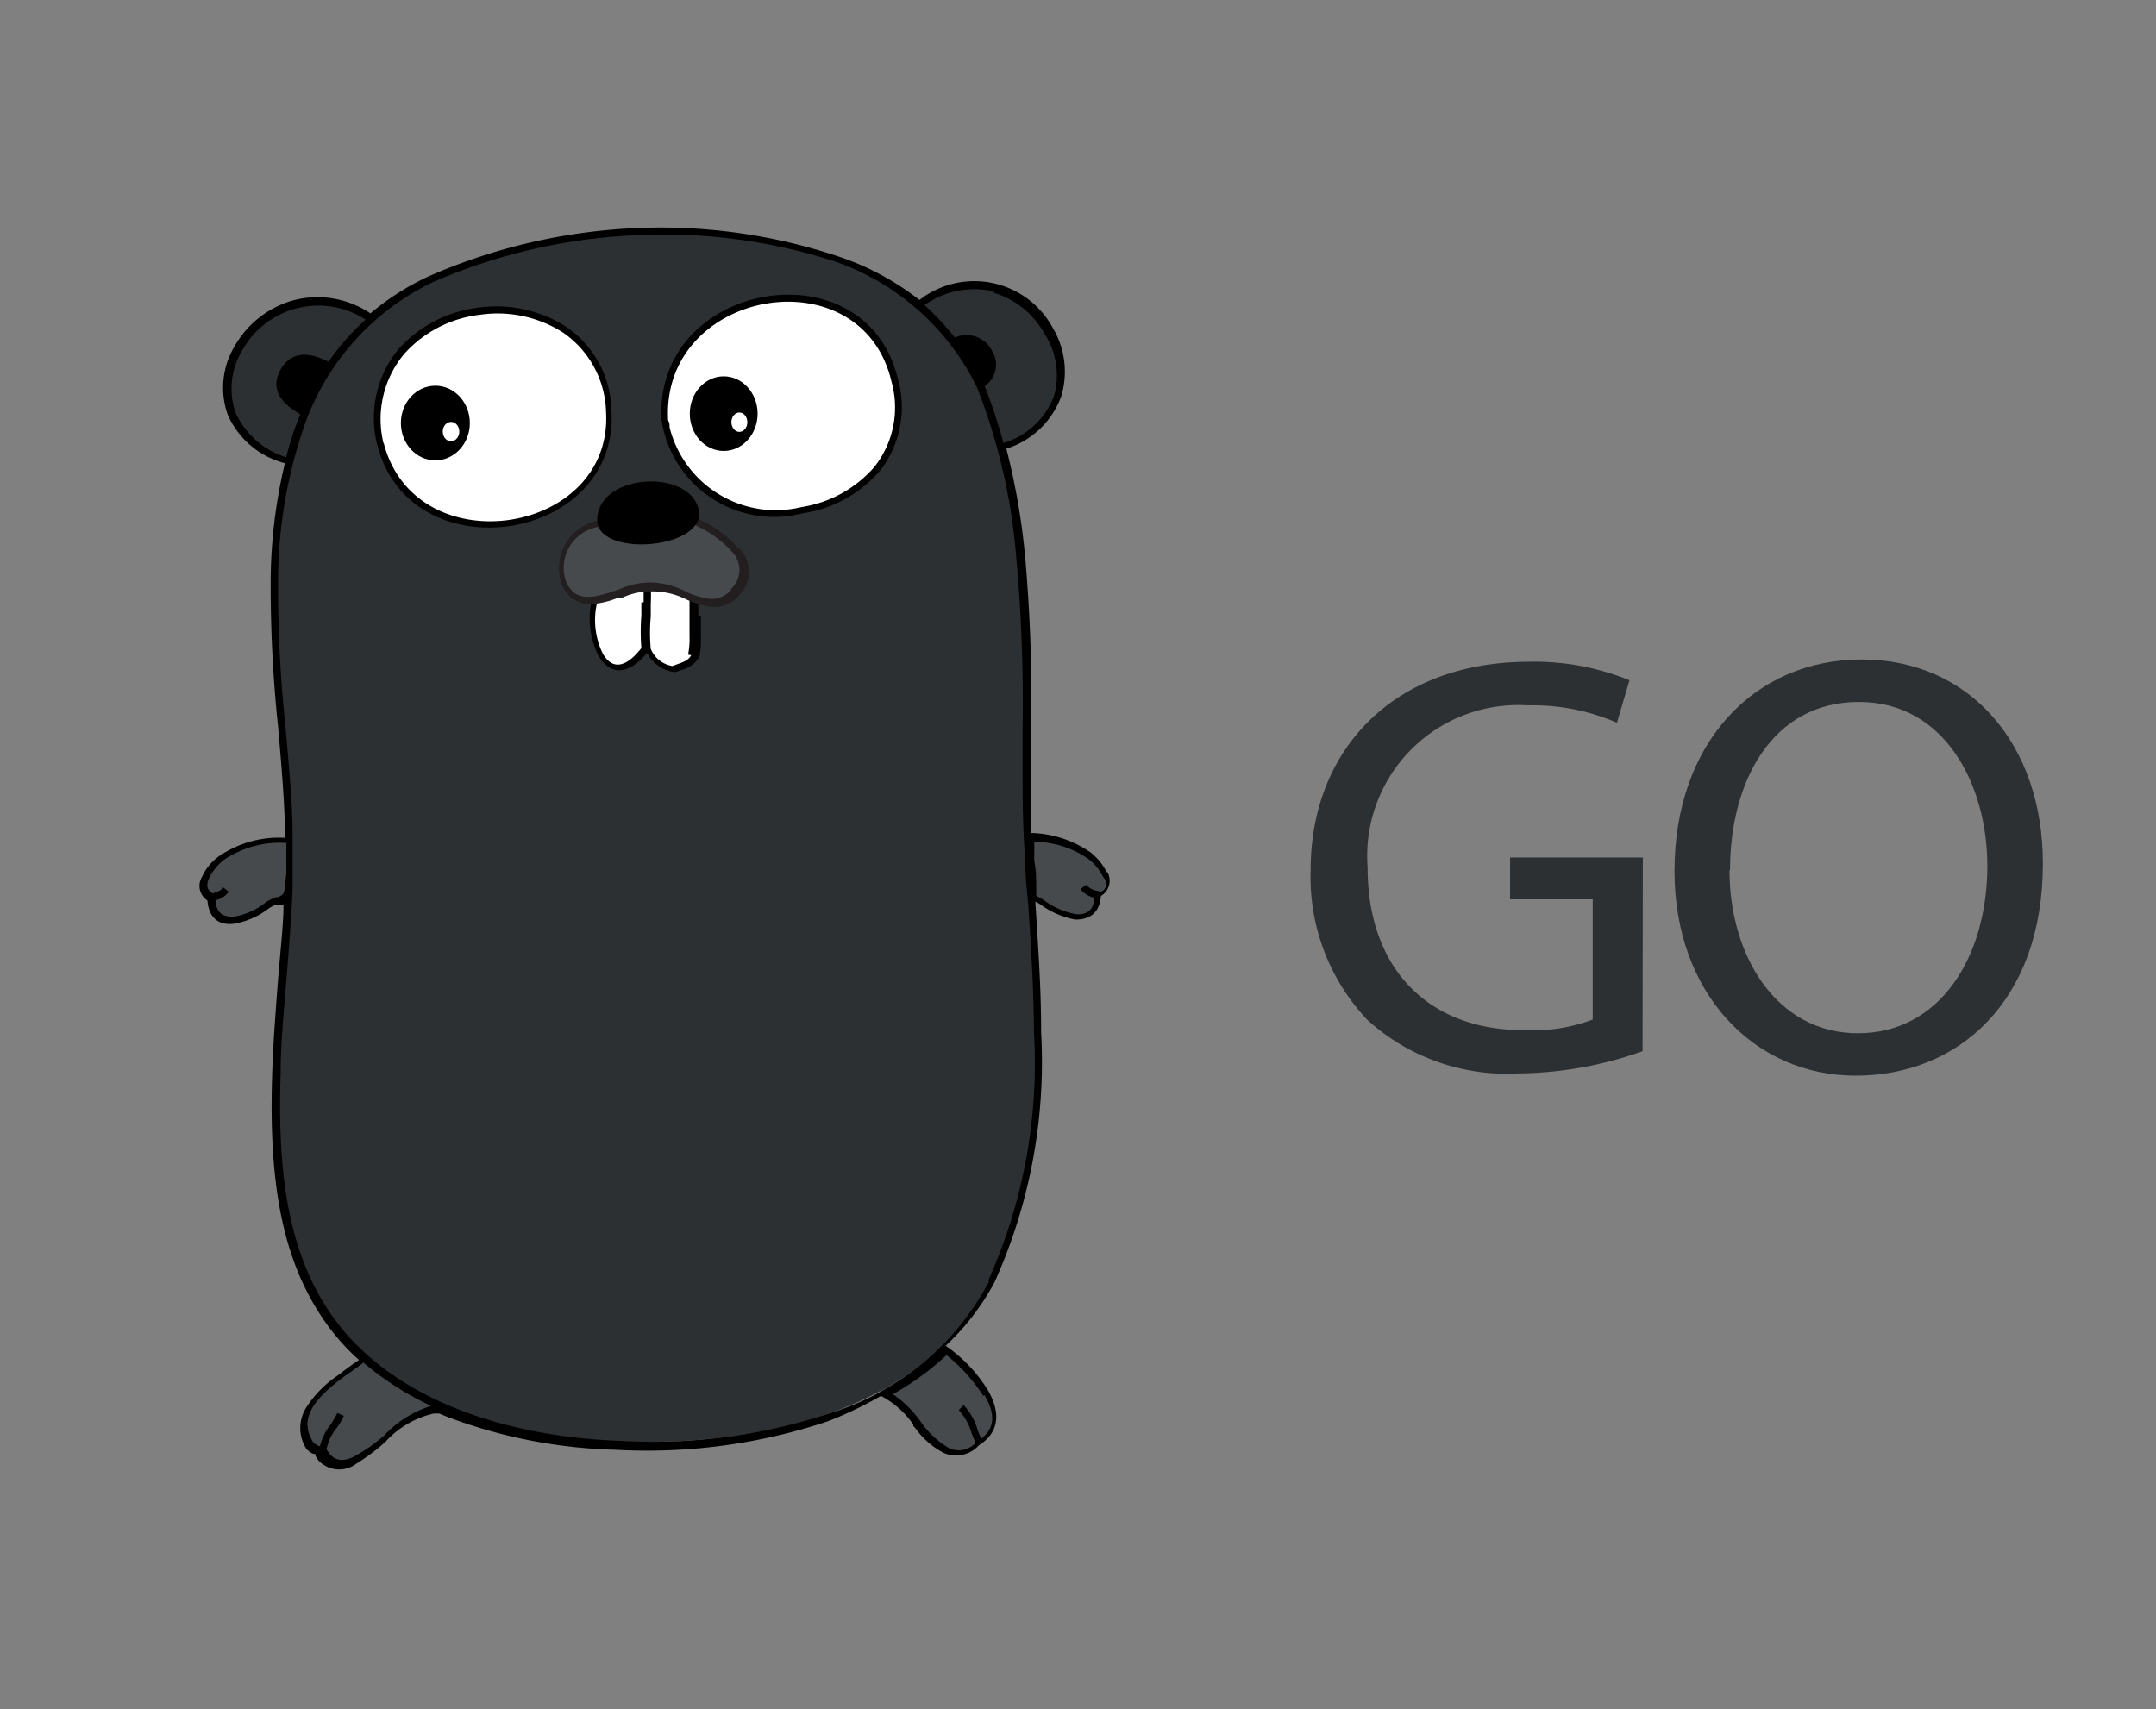 <svg id="Calque_1" data-name="Calque 1" xmlns="http://www.w3.org/2000/svg" viewBox="0 0 75.67 60"><rect x="0" y="0" width="75.67" height="60" fill="#808080" stroke="none"/><defs><style>.cls-1{isolation:isolate;}.cls-2{fill:#2d3032;}.cls-3{fill:#464a4d;}.cls-4{fill:#fff;}.cls-5{fill:#231f20;}</style></defs><title>go</title><g id="Groupe_6151" data-name="Groupe 6151"><g id="GO" class="cls-1"><g class="cls-1"><path class="cls-2" d="M57.65,36.9a13.24,13.24,0,0,1-4.34.78A7.28,7.28,0,0,1,48,35.81a7.29,7.29,0,0,1-2-5.27c0-4.22,2.92-7.31,7.67-7.31a8.81,8.81,0,0,1,3.52.65l-.44,1.49a7.4,7.4,0,0,0-3.13-.61A5.3,5.3,0,0,0,48,30.45c0,3.59,2.17,5.71,5.46,5.71a6,6,0,0,0,2.44-.37V31.57H53V30.1h4.66Z"/><path class="cls-2" d="M71.7,30.31c0,4.87-3,7.45-6.57,7.45s-6.36-2.9-6.36-7.18c0-4.49,2.79-7.43,6.57-7.43S71.7,26.11,71.7,30.31Zm-11,.23c0,3,1.64,5.73,4.51,5.73s4.54-2.67,4.54-5.88c0-2.81-1.47-5.75-4.51-5.75S60.72,27.43,60.72,30.54Z"/></g></g><g id="go-seeklogo.com"><path id="Tracé_10742" data-name="Tracé 10742" class="cls-3" d="M7.41,31.55c.06,1.29,1.35.69,1.92.29s.71-.06.76-.81a10.48,10.48,0,0,0,.07-1.48,3.61,3.61,0,0,0-2.43.62c-.36.25-1,1.07-.32,1.38"/><path id="Tracé_10743" data-name="Tracé 10743" class="cls-3" d="M33,47.36c1,.61,2.8,2.45,1.32,3.35-1.43,1.3-2.23-1.43-3.47-1.81A3.3,3.3,0,0,1,33,47.36Z"/><path id="Tracé_10744" data-name="Tracé 10744" class="cls-3" d="M15.39,49.44c-1.16.17-1.81,1.22-2.79,1.76s-1.26-.18-1.33-.33-.13.06-.35-.16c-.85-1.34.87-2.31,1.77-3,1.25-.25,2,.84,2.7,1.7Z"/><path id="Tracé_10745" data-name="Tracé 10745" class="cls-3" d="M38.51,31.39c-.06,1.29-1.34.69-1.92.29s-.71-.06-.76-.81a12.38,12.38,0,0,1-.06-1.49,3.65,3.65,0,0,1,2.42.63c.35.25,1,1.07.33,1.38"/><path id="Tracé_10746" data-name="Tracé 10746" class="cls-2" d="M35.11,15.71c4.45-1.57,1-7.67-2.91-5-2.55-2.18-6.05-2.58-9.74-2.58-3.6.29-7,.95-9.43,3-3.87-2.5-7.44,3.49-2.9,5-1.27,4.94.18,10,0,15-.19,4.51-1.38,10.57,1.13,14.63,2.14,3.47,6.73,4.7,10.51,4.84,4.83.17,10.69-1,13-5.69,2.25-4.46,1.63-10,1.34-14.82s.25-9.79-1-14.47Z"/><path id="Tracé_10747" data-name="Tracé 10747" d="M38.85,30.63a2.06,2.06,0,0,0-.59-.72,3.83,3.83,0,0,0-2.07-.67c0-.77,0-1.62,0-2.7v-1a56.44,56.44,0,0,0-.22-6.1,24.15,24.15,0,0,0-.65-3.69,3,3,0,0,0,1.93-1.85,3,3,0,0,0-.3-2.39,3.13,3.13,0,0,0-4.25-1.26,2.87,2.87,0,0,0-.43.28A9.41,9.41,0,0,0,29.42,9,19.69,19.69,0,0,0,22.48,8v.13l0-.13a20.35,20.35,0,0,0-7.37,1.67A9.16,9.16,0,0,0,13,11a3.32,3.32,0,0,0-2.77-.44,3.43,3.43,0,0,0-2,1.6,2.83,2.83,0,0,0-.24,2.39A3,3,0,0,0,10,16.26a18.06,18.06,0,0,0-.5,4.07,47.16,47.16,0,0,0,.26,5.18c.17,1.94.23,2.82.25,3.9a3.72,3.72,0,0,0-2.33.65,1.81,1.81,0,0,0-.59.72.61.61,0,0,0,.19.83l0,0c.05.6.38.87.9.82a2.71,2.71,0,0,0,1.21-.51,1.35,1.35,0,0,1,.26-.15l.1,0,.1,0a.31.31,0,0,0,.1,0c0,.58-.07,1.2-.19,2.6-.12,1.57-.18,2.43-.21,3.4-.11,3.57.31,6.16,1.59,8.22a7.9,7.9,0,0,0,1.46,1.75c-.12.07-.59.42-.74.54a3.88,3.88,0,0,0-1.1,1.11,1.35,1.35,0,0,0,0,1.48h0v0c.14.13.21.17.31.17h0s0,0,0,.06a1.63,1.63,0,0,0,.11.17,1,1,0,0,0,1.34.1h0a6.78,6.78,0,0,0,1-.75l0,0a3.28,3.28,0,0,1,1.7-1l.2,0,.24.1a17.86,17.86,0,0,0,5.91,1.17,20,20,0,0,0,7.49-1A13.74,13.74,0,0,0,30.92,49a3.2,3.2,0,0,1,1.13,1,.09.09,0,0,1,0,.05l0,0,.09.1a2.77,2.77,0,0,0,1,.86,1.08,1.08,0,0,0,1.22-.28c.72-.45.77-1.15.3-1.95a5.26,5.26,0,0,0-1.47-1.54A8.53,8.53,0,0,0,34.91,45a18.81,18.81,0,0,0,1.63-8.78c0-1.28-.06-2.39-.2-4.51v-.06a1.18,1.18,0,0,1,.19.11,3,3,0,0,0,1.21.52c.51,0,.85-.23.9-.83h0a.62.62,0,0,0,.22-.85Zm-4-20.36a3,3,0,0,1,1.8,1.43A2.69,2.69,0,0,1,37,13.88a2.72,2.72,0,0,1-1.78,1.67,19.8,19.8,0,0,0-.66-2,.91.91,0,0,0,.25-1.25,1,1,0,0,0-1.3-.45,9.54,9.54,0,0,0-1.06-1.14,3,3,0,0,1,2.46-.47ZM8.27,14.49a2.58,2.58,0,0,1,.22-2.17,3.05,3.05,0,0,1,4.34-1.1,8.31,8.31,0,0,0-1.3,1.48c-.65-.34-1.31-.4-1.69.29s.07,1.2.7,1.55c-.08.21-.17.43-.25.66s-.17.56-.25.85A2.88,2.88,0,0,1,8.27,14.49Zm1.51,17-.09,0-.11.05a1.28,1.28,0,0,0-.3.17,2.35,2.35,0,0,1-1.1.47c-.37,0-.58-.13-.62-.58a.75.75,0,0,0,.47-.3l-.2-.15c-.07.1-.15.14-.37.21h0l0,0c-.2-.12-.23-.29-.12-.54a1.84,1.84,0,0,1,.51-.63,3.5,3.5,0,0,1,2.2-.6c0,.32,0,.63,0,.93a.34.34,0,0,1,0,.1A2.22,2.22,0,0,1,10,31h0c0,.36-.06.41-.2.47Zm3.77,18.84,0,0a5.8,5.8,0,0,1-1,.73c-.47.29-.8.22-1-.05l-.09-.13,0,0h0a1.64,1.64,0,0,1,.34-.73v0a2.56,2.56,0,0,0,.27-.45l-.23-.1a3.38,3.38,0,0,1-.24.41v0a2,2,0,0,0-.37.75h-.05L11,50.64c-.49-.77-.1-1.43,1-2.26.13-.1.6-.42.72-.52s0,0,.07,0a10.43,10.43,0,0,0,2.34,1.49h0l0,0a3.85,3.85,0,0,0-1.61,1Zm21-1.36c.39.65.37,1.17-.11,1.53a2.9,2.9,0,0,1-.12-.28s0,0,0,0a2.17,2.17,0,0,0-.5-.9l-.17.18a2,2,0,0,1,.45.8v0c.06.16.1.26.14.35a.81.81,0,0,1-.92.19,3.16,3.16,0,0,1-.91-.8l-.07-.1,0,0,0,0a4,4,0,0,0-1-1,9.73,9.73,0,0,0,1.88-1.37A5.87,5.87,0,0,1,34.51,49Zm.17-4a9.43,9.43,0,0,1-5.51,4.61,19.77,19.77,0,0,1-7.4,1c-4.58-.16-8.55-1.76-10.41-4.78-1.25-2-1.67-4.57-1.55-8.09,0-1,.08-1.82.21-3.4.14-1.77.17-2.28.21-3.08,0-.57,0-1.16,0-1.79,0-1.1-.08-2-.25-3.93a46.62,46.62,0,0,1-.26-5.15,16.82,16.82,0,0,1,.81-5.08A8.83,8.83,0,0,1,15.2,9.9a20.06,20.06,0,0,1,7.28-1.65,19.47,19.47,0,0,1,6.86.94,8.74,8.74,0,0,1,4.95,4.41,20.81,20.81,0,0,1,1.37,5.88,56.07,56.07,0,0,1,.23,6.08v1c0,1.51,0,2.57.1,3.64,0,.41,0,.58.1,1.57.14,2.12.19,3.22.2,4.49a18.59,18.59,0,0,1-1.61,8.7ZM38.5,31.27h0l0,0a.68.68,0,0,1-.38-.21l-.2.15a.84.84,0,0,0,.48.3c0,.45-.27.61-.63.58a2.63,2.63,0,0,1-1.1-.47,2.14,2.14,0,0,0-.3-.17h0c0-.69,0-.86-.07-1.23l0-.67a3.34,3.34,0,0,1,1.91.61,1.73,1.73,0,0,1,.51.63.32.32,0,0,1,0,.46l-.08.05Z"/><g id="Groupe_6146" data-name="Groupe 6146"><path id="Tracé_10748" data-name="Tracé 10748" class="cls-4" d="M24.35,21a10.39,10.39,0,0,1,0,2c-.18.33-.5.36-.79.49a1.18,1.18,0,0,1-.9-.7,13,13,0,0,1,.07-2.25,3.07,3.07,0,0,1,.9.14,3.11,3.11,0,0,1,.7.31Z"/><path id="Tracé_10749" data-name="Tracé 10749" class="cls-4" d="M20.82,21.07c-.35,1.33.46,3.48,1.8,1.71a12.58,12.58,0,0,1,.05-2.21,8.94,8.94,0,0,0-1.84.5Z"/><path id="Tracé_10750" data-name="Tracé 10750" d="M24.51,21.61c0-.37,0-.52,0-.71v-.09l-.09,0-1.57-.49v-.09l-.16,0h0l-1.77.45-.06,0,0,.06a2.94,2.94,0,0,0,.14,2.27c.4.7,1.05.71,1.71-.09a1.28,1.28,0,0,0,.94.67h.07l.19-.07h0a1,1,0,0,0,.64-.47h0v0a3.59,3.59,0,0,0,.05-.73c0-.19,0-.36,0-.71Zm-2-.46c0,.23,0,.31,0,.44a7.49,7.49,0,0,0,0,1.16c-.58.74-1.05.74-1.36.18a2.67,2.67,0,0,1-.13-2l1.57-.4c0,.16,0,.33,0,.61ZM24.26,23c-.09.15-.2.22-.5.32h0l-.16.06a1,1,0,0,1-.76-.6,6.2,6.2,0,0,1,0-1.14c0-.13,0-.22,0-.44a5.82,5.82,0,0,0,0-.62l1.36.41c0,.16,0,.31,0,.63s0,.52,0,.72a2.76,2.76,0,0,1-.05.64Z"/></g><g id="Groupe_6147" data-name="Groupe 6147"><path id="Tracé_10751" data-name="Tracé 10751" class="cls-4" d="M13.31,15.59c1.15,4.46,8.3,3.32,8-1.17-.33-5.36-9.13-4.33-8,1.17"/><path id="Tracé_10752" data-name="Tracé 10752" d="M21.46,14.41a3.64,3.64,0,0,0-1.59-2.94,4.54,4.54,0,0,0-3.09-.67A4.49,4.49,0,0,0,14,12.24a3.81,3.81,0,0,0-.77,3.34l.11,0-.11,0C14.37,20.18,21.74,19.07,21.46,14.41Zm-8,1.15a3.57,3.57,0,0,1,.73-3.14,4.21,4.21,0,0,1,2.65-1.37,4.26,4.26,0,0,1,2.93.63,3.49,3.49,0,0,1,1.5,2.77c.26,4.36-6.69,5.4-7.8,1.11Z"/><ellipse id="Ellipse_88" data-name="Ellipse 88" cx="15.28" cy="14.85" rx="1.21" ry="1.31"/><ellipse id="Ellipse_89" data-name="Ellipse 89" class="cls-4" cx="15.83" cy="15.15" rx="0.29" ry="0.34"/></g><g id="Groupe_6148" data-name="Groupe 6148"><path id="Tracé_10753" data-name="Tracé 10753" class="cls-4" d="M23.34,14.75c.89,5.13,9.27,3.77,8.06-1.4C30.32,8.71,23,10,23.34,14.75"/><path id="Tracé_10754" data-name="Tracé 10754" d="M31.52,13.33c-1.11-4.78-8.6-3.47-8.3,1.43h0a4,4,0,0,0,4.67,3.32l.28-.06a4.44,4.44,0,0,0,2.7-1.48,3.62,3.62,0,0,0,.65-3.22Zm-.84,3.07a4.25,4.25,0,0,1-2.55,1.4A3.84,3.84,0,0,1,23.5,15c0-.08,0-.16-.05-.24-.27-4.62,6.79-5.86,7.84-1.36A3.36,3.36,0,0,1,30.68,16.4Z"/><ellipse id="Ellipse_90" data-name="Ellipse 90" cx="25.4" cy="14.52" rx="1.19" ry="1.31"/><ellipse id="Ellipse_91" data-name="Ellipse 91" class="cls-4" cx="25.95" cy="14.82" rx="0.28" ry="0.34"/></g><g id="Groupe_6150" data-name="Groupe 6150"><path id="Tracé_10755" data-name="Tracé 10755" class="cls-3" d="M21.08,18.38a1.54,1.54,0,0,0-1.27,2.17c.67,1.22,2.18-.11,3.12,0s2,1.15,2.83.2-.41-2.07-1.5-2.52l-3.18.14Z"/><path id="Tracé_10756" data-name="Tracé 10756" class="cls-5" d="M25.89,19.21a4.19,4.19,0,0,0-1.56-1.07h0l-3.2.12a1.68,1.68,0,0,0-1.5,1.85,1.48,1.48,0,0,0,.13.51,1.06,1.06,0,0,0,.89.59,2.93,2.93,0,0,0,1-.21.64.64,0,0,1,.15,0,2.37,2.37,0,0,1,1.11-.24h0A2.62,2.62,0,0,1,24,21a3.19,3.19,0,0,0,.95.3,1.13,1.13,0,0,0,1-.41,1.15,1.15,0,0,0,0-1.63v0Zm-.22,1.48a.88.88,0,0,1-.76.33,2.67,2.67,0,0,1-.87-.27,2.82,2.82,0,0,0-1.1-.3,2.65,2.65,0,0,0-1.24.25l-.15.05c-.91.31-1.35.29-1.65-.26a1.44,1.44,0,0,1,.76-1.89,1.19,1.19,0,0,1,.42-.11l3.16-.12a3.82,3.82,0,0,1,1.45,1,.9.9,0,0,1,0,1.27l-.06.05Z"/><g id="Groupe_6149" data-name="Groupe 6149"><path id="Tracé_10757" data-name="Tracé 10757" d="M24.51,17.84c-.38-1.42-3.63-1.21-3.55.49.16,1.26,3.93.92,3.55-.49Z"/></g></g></g></g></svg>